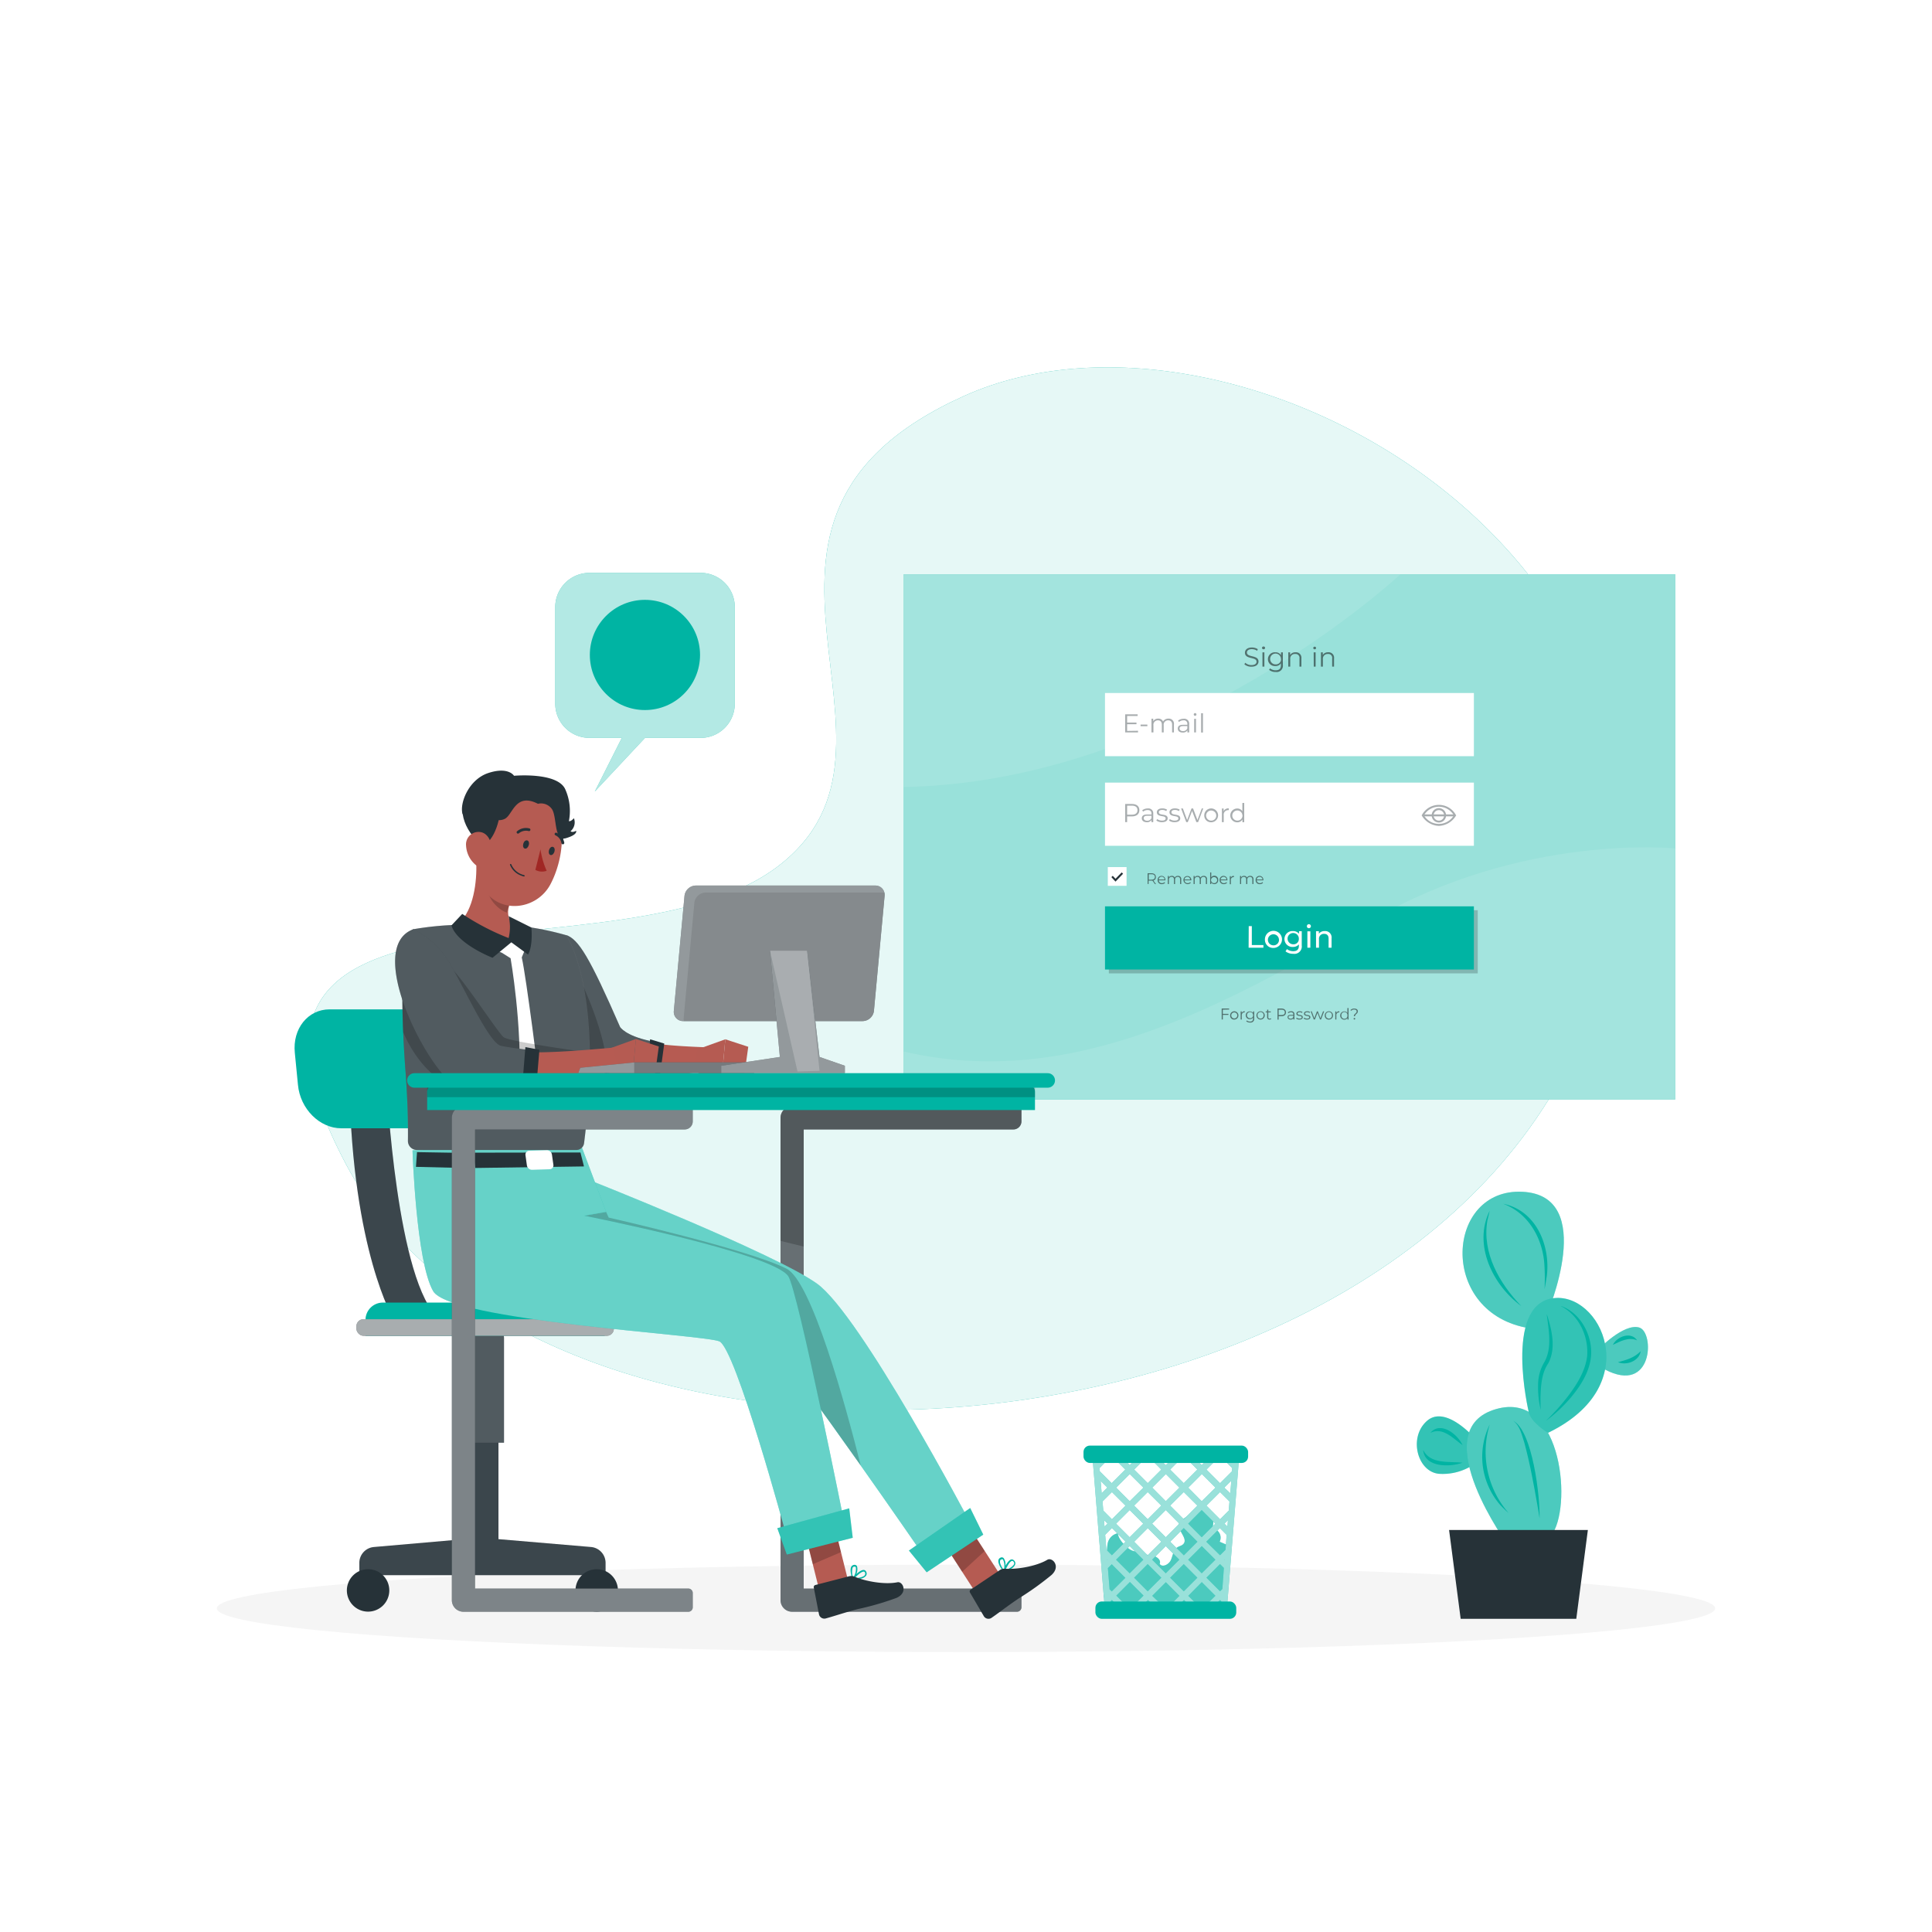 <svg class="animated" id="freepik_stories-computer-login" xmlns="http://www.w3.org/2000/svg" viewBox="0 0 500 500" version="1.1" xmlns:xlink="http://www.w3.org/1999/xlink" xmlns:svgjs="http://svgjs.com/svgjs"><style>svg#freepik_stories-computer-login:not(.animated) .animable {opacity: 0;}svg#freepik_stories-computer-login.animated #freepik--background-simple--inject-1 {animation: 1s 1 forwards cubic-bezier(.36,-0.01,.5,1.38) slideLeft;animation-delay: 0s;}svg#freepik_stories-computer-login.animated #freepik--Shadow--inject-1 {animation: 1s 1 forwards cubic-bezier(.36,-0.01,.5,1.38) slideUp;animation-delay: 0s;}svg#freepik_stories-computer-login.animated #freepik--Plant--inject-1 {animation: 1s 1 forwards cubic-bezier(.36,-0.01,.5,1.38) slideRight;animation-delay: 0s;}svg#freepik_stories-computer-login.animated #freepik--trash-bin--inject-1 {animation: 1s 1 forwards cubic-bezier(.36,-0.01,.5,1.38) lightSpeedLeft;animation-delay: 0s;}svg#freepik_stories-computer-login.animated #freepik--Screen--inject-1 {animation: 1s 1 forwards cubic-bezier(.36,-0.01,.5,1.38) slideLeft,6s Infinite  linear floating;animation-delay: 0s,1s;}svg#freepik_stories-computer-login.animated #freepik--speech-bubble--inject-1 {animation: 1s 1 forwards cubic-bezier(.36,-0.01,.5,1.38) zoomIn,1.5s Infinite  linear wind;animation-delay: 0s,1s;}svg#freepik_stories-computer-login.animated #freepik--Character--inject-1 {animation: 1s 1 forwards cubic-bezier(.36,-0.01,.5,1.38) slideUp;animation-delay: 0s;}            @keyframes slideLeft {                0% {                    opacity: 0;                    transform: translateX(-30px);                }                100% {                    opacity: 1;                    transform: translateX(0);                }            }                    @keyframes slideUp {                0% {                    opacity: 0;                    transform: translateY(30px);                }                100% {                    opacity: 1;                    transform: inherit;                }            }                    @keyframes slideRight {                0% {                    opacity: 0;                    transform: translateX(30px);                }                100% {                    opacity: 1;                    transform: translateX(0);                }            }                    @keyframes lightSpeedLeft {              from {                transform: translate3d(-50%, 0, 0) skewX(20deg);                opacity: 0;              }              60% {                transform: skewX(-10deg);                opacity: 1;              }              80% {                transform: skewX(2deg);              }              to {                opacity: 1;                transform: translate3d(0, 0, 0);              }            }                    @keyframes floating {                0% {                    opacity: 1;                    transform: translateY(0px);                }                50% {                    transform: translateY(-10px);                }                100% {                    opacity: 1;                    transform: translateY(0px);                }            }                    @keyframes zoomIn {                0% {                    opacity: 0;                    transform: scale(0.5);                }                100% {                    opacity: 1;                    transform: scale(1);                }            }                    @keyframes wind {                0% {                    transform: rotate( 0deg );                }                25% {                    transform: rotate( 1deg );                }                75% {                    transform: rotate( -1deg );                }            }        </style><g id="freepik--background-simple--inject-1" class="animable" style="transform-origin: 249.999px 229.994px;"><path d="M249.55,102.45c-72.15,32.47-6.66,90.32-48.32,121.83S46.31,219.36,89.48,301.19C140.2,397.3,362.31,384,410.2,266.07S321.7,70,249.55,102.45Z" style="fill: #00B4A3; transform-origin: 249.999px 229.994px;" id="elaz8jdl2fbef" class="animable"></path><g id="elejgsr60trvo"><path d="M249.55,102.45c-72.15,32.47-6.66,90.32-48.32,121.83S46.31,219.36,89.48,301.19C140.2,397.3,362.31,384,410.2,266.07S321.7,70,249.55,102.45Z" style="fill: rgb(255, 255, 255); opacity: 0.9; transform-origin: 249.999px 229.994px;" class="animable" id="ellh90ns3ouc"></path></g></g><g id="freepik--Shadow--inject-1" class="animable" style="transform-origin: 250px 416.24px;"><ellipse id="freepik--path--inject-1" cx="250" cy="416.24" rx="193.89" ry="11.32" style="fill: rgb(245, 245, 245); transform-origin: 250px 416.24px;" class="animable"></ellipse></g><g id="freepik--Plant--inject-1" class="animable" style="transform-origin: 396.584px 363.68px;"><path d="M382.05,372.62s-7.76-9.22-12.72-4.92-2.45,13.43,3.27,13.73a14.38,14.38,0,0,0,9.45-2.89Z" style="fill: #00B4A3; transform-origin: 374.363px 374.004px;" id="elnoseuhrjohe" class="animable"></path><g id="elih838jwu0rf"><path d="M382.05,372.62s-7.76-9.22-12.72-4.92-2.45,13.43,3.27,13.73a14.38,14.38,0,0,0,9.45-2.89Z" style="fill: rgb(255, 255, 255); isolation: isolate; opacity: 0.2; transform-origin: 374.363px 374.004px;" class="animable" id="el6lruw86xzx4"></path></g><path d="M413.68,349.22s6.51-6.82,10.54-5.66,3.62,17.45-8.89,10.85Z" style="fill: #00B4A3; transform-origin: 420.086px 349.703px;" id="eli74jckznc4" class="animable"></path><g id="elr8457qjdx1"><path d="M413.68,349.22s6.51-6.82,10.54-5.66,3.62,17.45-8.89,10.85Z" style="fill: rgb(255, 255, 255); isolation: isolate; opacity: 0.3; transform-origin: 420.086px 349.703px;" class="animable" id="el4yz7qf7m8p3"></path></g><path d="M390.42,400.11s-21.4-29.27-4-35.2,20.47,23.55,15.51,31.76S390.42,400.11,390.42,400.11Z" style="fill: #00B4A3; transform-origin: 391.836px 382.808px;" id="elipuaxf0vpak" class="animable"></path><path d="M400.34,340.18s13.28-30.82-6.38-31.75-21.81,30.56.82,35.13Z" style="fill: #00B4A3; transform-origin: 391.616px 325.985px;" id="els710lt2fv0l" class="animable"></path><g id="elp526cok4dqd"><path d="M390.42,400.11s-21.4-29.27-4-35.2,20.47,23.55,15.51,31.76S390.42,400.11,390.42,400.11Z" style="fill: rgb(255, 255, 255); isolation: isolate; opacity: 0.3; transform-origin: 391.836px 382.808px;" class="animable" id="elj7lug180ewa"></path></g><g id="el6fjlq1a3f3"><path d="M400.34,340.18s13.28-30.82-6.38-31.75-21.81,30.56.82,35.13Z" style="fill: rgb(255, 255, 255); isolation: isolate; opacity: 0.3; transform-origin: 391.616px 325.985px;" class="animable" id="el9by5nccagfh"></path></g><path d="M395.63,365.41s-6.45-27.21,6-29.38,24.65,22.42-1,34.78C400.57,370.81,396.17,368.08,395.63,365.41Z" style="fill: #00B4A3; transform-origin: 404.836px 353.353px;" id="elytsedpdiubp" class="animable"></path><g id="eleehbtqptsp"><path d="M395.63,365.41s-6.45-27.21,6-29.38,24.65,22.42-1,34.78C400.57,370.81,396.17,368.08,395.63,365.41Z" style="fill: rgb(255, 255, 255); isolation: isolate; opacity: 0.2; transform-origin: 404.836px 353.353px;" class="animable" id="ele9d3c2t8yn"></path></g><polygon points="375.02 395.96 410.94 395.96 407.94 418.95 378.02 418.95 375.02 395.96" style="fill: rgb(38, 50, 56); transform-origin: 392.98px 407.455px;" id="el6ko93o1fgy2" class="animable"></polygon><path d="M393.7,338c-7.4-5.41-12.53-15.87-8.16-24.68-.18.82-.4,1.71-.6,2.53-1.46,8.35,3.12,16.32,8.76,22.15Z" style="fill: #00B4A3; transform-origin: 388.815px 325.66px;" id="el4c9hvs34m3" class="animable"></path><path d="M389,311.53c8.53,1.73,12.3,10.78,11.31,18.75-.19,1.13-.35,2.24-.58,3.35a55.41,55.41,0,0,0-.07-6.7c-.53-6.57-4.15-13-10.66-15.4Z" style="fill: #00B4A3; transform-origin: 394.732px 322.58px;" id="el6n1nuf0iwsr" class="animable"></path><path d="M404,338c4.79,1.69,7.79,6.95,7.8,11.93,0,4.34-2.4,8.28-5.08,11.52a37.61,37.61,0,0,1-6.65,6.27,56.86,56.86,0,0,0,6-6.75c2.23-3,4.19-6.25,4.68-9.95.42-5.14-2.09-10.62-6.8-13Z" style="fill: #00B4A3; transform-origin: 405.935px 352.86px;" id="elzha803qyt9n" class="animable"></path><path d="M400.34,340.18c1.28,4,2.42,8.75.34,12.67-1.74,2.54-1.92,5.86-2,8.89,0,1.06,0,2.11.07,3.17a24.11,24.11,0,0,1-.69-6.35,11.48,11.48,0,0,1,1.73-6.24c1.92-3.66,1-8.19.51-12.14Z" style="fill: #00B4A3; transform-origin: 399.94px 352.545px;" id="elt78vgjcgtc" class="animable"></path><path d="M391.62,367.7c5,2.57,7,19.83,6.81,25.26-.15-1.1-.32-2.19-.53-3.28-.95-5.44-1.94-10.9-3.38-16.23-.67-2-1.1-4.46-2.9-5.75Z" style="fill: #00B4A3; transform-origin: 395.031px 380.33px;" id="el7zln7bvcgcl" class="animable"></path><path d="M385.54,368.65a24.07,24.07,0,0,0,4.88,22.91,25.73,25.73,0,0,1-2.25-2.18,19,19,0,0,1-2.63-20.73Z" style="fill: #00B4A3; transform-origin: 387.009px 380.105px;" id="elympkjwdtheo" class="animable"></path><path d="M418.73,352.54c2.28-.61,4.22-1.16,5.88-2.84-.41,2.55-3.65,3.75-5.88,2.84Z" style="fill: #00B4A3; transform-origin: 421.67px 351.271px;" id="el2kr4r46ghsg" class="animable"></path><path d="M417.4,348.05c1.07-2.18,4.73-3.54,6.28-1.17-2.19-.95-4.32.24-6.28,1.17Z" style="fill: #00B4A3; transform-origin: 420.54px 346.842px;" id="elth6mlrsk9g" class="animable"></path><path d="M378.51,374c-2.5-1.76-5.09-4.76-8.32-3.19,2.63-3.12,7.05.37,8.32,3.19Z" style="fill: #00B4A3; transform-origin: 374.35px 371.792px;" id="elry7qtf2lh5" class="animable"></path><path d="M378.51,378.54c-3.27,1.2-9.8,1.29-10.2-3.28,1.87,3.73,6.64,2.91,10.2,3.28Z" style="fill: #00B4A3; transform-origin: 373.41px 377.25px;" id="elx6j5vnfxtq" class="animable"></path></g><g id="freepik--trash-bin--inject-1" class="animable animator-active" style="transform-origin: 301.71px 396.535px;"><path d="M315.65,399a2.4,2.4,0,0,0-1.92-3.45,5.13,5.13,0,0,0-1.63-5.61,1.16,1.16,0,0,0-.71-.32,1.35,1.35,0,0,0-.76.34l-4.49,3.23a2.71,2.71,0,0,0-.9.88c-.92,1.78,2.4,4.06,1,5.53-.39.43-1,.51-1.51.82-1.07.67-1.2,2.14-1.7,3.3s-2.24,2.05-2.91,1c.5-1.11-1-2.07-2.2-2.21s-2.47-.21-3.13-1.34c-1.72,1.5-5.55-2.68-5.47-4.36a3.29,3.29,0,0,0-2.67,2.74,20.29,20.29,0,0,0-.15,4.2c0,2.73-.92,5.4-.87,8.13,0,2.12.86,4.47,2.8,5.33a7.26,7.26,0,0,0,3,.4l22.13-.14a3.3,3.3,0,0,0,1.56-.26c1-.52,1.21-1.83,1.3-2.95q.58-7.21,1.19-14.42Z" style="fill: #00B4A3; transform-origin: 301.619px 403.626px;" id="el0z67uhx14rfq" class="animable"></path><g id="elp5gaef0oga"><path d="M315.65,399a2.4,2.4,0,0,0-1.92-3.45,5.13,5.13,0,0,0-1.63-5.61,1.16,1.16,0,0,0-.71-.32,1.35,1.35,0,0,0-.76.34l-4.49,3.23a2.71,2.71,0,0,0-.9.88c-.92,1.78,2.4,4.06,1,5.53-.39.43-1,.51-1.51.82-1.07.67-1.2,2.14-1.7,3.3s-2.24,2.05-2.91,1c.5-1.11-1-2.07-2.2-2.21s-2.47-.21-3.13-1.34c-1.72,1.5-5.55-2.68-5.47-4.36a3.29,3.29,0,0,0-2.67,2.74,20.29,20.29,0,0,0-.15,4.2c0,2.73-.92,5.4-.87,8.13,0,2.12.86,4.47,2.8,5.33a7.26,7.26,0,0,0,3,.4l22.13-.14a3.3,3.3,0,0,0,1.56-.26c1-.52,1.21-1.83,1.3-2.95q.58-7.21,1.19-14.42Z" style="fill: rgb(255, 255, 255); isolation: isolate; opacity: 0.3; transform-origin: 301.619px 403.626px;" class="animable" id="elad81u5yfa9l"></path></g><path d="M317,375.56H282.61l.28,3.47.21,2.48.52,6.44.3,3.71.39,4.92.17,2.12.06.63.2,2.48.28,3.41.17,2.11.17,2.15.2,2.48.16,1.88.17,2.11.07.92h31.51l.07-.92.17-2.1.16-1.9.2-2.48.17-2.14.17-2.11.28-3.42.2-2.47.05-.63.17-2.12.4-4.92.3-3.7.52-6.45.2-2.48.28-3.47Zm2.06,2.28h0l-.66-.67h.72Zm-.17,2.1-.06.84-3.08,3.07-3.52-3.52,3.15-3.16h.74Zm-.89,11-2.25,2.25-3.52-3.53,3.52-3.51,2.44,2.43Zm-32.67-2.36h0l2.44-2.43,3.52,3.51-3.52,3.53-2.24-2.25ZM314.57,385,311,388.52,307.52,385l3.52-3.52ZM309,377.17h4l-2,2Zm.88,12.48-3.52,3.53-3.53-3.53,3.53-3.51Zm-11.71,4.67,3.53-3.52,3.51,3.52-3.51,3.52Zm2.38,4.66L297,402.51,293.53,399l3.52-3.53Zm5.81-3.52L309.9,399l-3.52,3.52L302.85,399Zm-4.66-6.94L298.19,385l3.53-3.52,3.51,3.52Zm-1.15,1.13-3.52,3.53-3.52-3.53,3.52-3.51Zm-8.19-1.13L288.86,385l3.52-3.52,3.53,3.52Zm0,2.28,3.53,3.52-3.53,3.52-3.52-3.52Zm3.53,12.85-3.53,3.52-3.52-3.52,3.52-3.52Zm1.13,1.14,3.53,3.52-3.52,3.53-3.52-3.53Zm1.15-1.14,3.53-3.52,3.51,3.52-3.51,3.52Zm8.19,1.14,3.52,3.52-3.52,3.53-3.53-3.53Zm4.66,4.66,3.53,3.53-2.29,2.28H309.8L307.52,413Zm-3.52-5.8,3.52-3.52,3.53,3.52L311,407.17Zm0-9.33L311,390.8l3.53,3.52L311,397.84Zm2.38-14-3.52,3.52-3.53-3.52,3.16-3.16h.74Zm-8.18-1.14-2-2h4Zm-1.15,1.14-3.52,3.52-3.52-3.52,3.15-3.16h.74Zm-6.17-3.16-2,2-2-2Zm-6.31,0,3.15,3.16-3.52,3.52-3.07-3.07-.06-.84,2.76-2.77Zm-3,0-.65.66h0l-.06-.66Zm-.22,6.1,1.73,1.72-1.47,1.47Zm1,11.81-.13-1.67h0l.9.91-.77.76Zm.17,2.13,1.74-1.75,3.52,3.53-3.52,3.52-1.42-1.42Zm.53,6.51v-.15l.08.08-.07.07Zm.61,7.51-.44-5.4,1-1,3.52,3.52-3.52,3.52-.6-.6Zm.32,4-.06-.81.34-.34,1.14,1.15Zm1.42-2.28,3.52-3.53,3.53,3.53-2.29,2.28h-2.48Zm7.05,2.28,1.14-1.15,1.15,1.15Zm4.56,0L298.19,413l3.53-3.53,3.51,3.53L303,415.26Zm4.76,0,1.15-1.15,1.14,1.15Zm10.75,0h-1.42l1.14-1.15.34.34Zm.33-4-.61.6-3.52-3.52,3.52-3.52,1,1Zm.62-7.67,0,.16-.07-.07.09-.09Zm.2-2.47-1.43,1.42L312.18,399l3.52-3.53,1.75,1.75Zm.49-6-.78-.77.91-.91Zm1-11.83-.26,3.21L316.84,385l1.74-1.73Z" style="fill: #00B4A3; transform-origin: 301.71px 396.215px;" id="elsu2b28vecij" class="animable"></path><g id="elbiv3955xzwe"><g style="isolation: isolate; opacity: 0.6; transform-origin: 301.71px 396.215px;" class="animable" id="eligzlrqikv4"><path d="M317,375.56H282.61l.28,3.47.21,2.48.52,6.44.3,3.71.39,4.92.17,2.12.06.63.2,2.48.28,3.41.17,2.11.17,2.15.2,2.48.16,1.88.17,2.11.07.92h31.51l.07-.92.17-2.1.16-1.9.2-2.48.17-2.14.17-2.11.28-3.42.2-2.47.05-.63.17-2.12.4-4.92.3-3.7.52-6.45.2-2.48.28-3.47Zm2.06,2.28h0l-.66-.67h.72Zm-.17,2.1-.06.84-3.08,3.07-3.52-3.52,3.15-3.16h.74Zm-.89,11-2.25,2.25-3.52-3.53,3.52-3.51,2.44,2.43Zm-32.67-2.36h0l2.44-2.43,3.52,3.51-3.52,3.53-2.24-2.25ZM314.57,385,311,388.52,307.52,385l3.52-3.52ZM309,377.17h4l-2,2Zm.88,12.48-3.52,3.53-3.53-3.53,3.53-3.51Zm-11.71,4.67,3.53-3.52,3.51,3.52-3.51,3.52Zm2.38,4.66L297,402.51,293.53,399l3.52-3.53Zm5.81-3.52L309.9,399l-3.52,3.52L302.85,399Zm-4.66-6.94L298.19,385l3.53-3.52,3.51,3.52Zm-1.15,1.13-3.52,3.53-3.52-3.53,3.52-3.51Zm-8.19-1.13L288.86,385l3.52-3.52,3.53,3.52Zm0,2.28,3.53,3.52-3.53,3.52-3.52-3.52Zm3.53,12.85-3.53,3.52-3.52-3.52,3.52-3.52Zm1.13,1.14,3.53,3.52-3.52,3.53-3.52-3.53Zm1.15-1.14,3.53-3.52,3.51,3.52-3.51,3.52Zm8.19,1.14,3.52,3.52-3.52,3.53-3.53-3.53Zm4.66,4.66,3.53,3.53-2.29,2.28H309.8L307.52,413Zm-3.52-5.8,3.52-3.52,3.53,3.52L311,407.17Zm0-9.33L311,390.8l3.53,3.52L311,397.84Zm2.38-14-3.52,3.52-3.53-3.52,3.16-3.16h.74Zm-8.18-1.14-2-2h4Zm-1.15,1.14-3.52,3.52-3.52-3.52,3.15-3.16h.74Zm-6.17-3.16-2,2-2-2Zm-6.31,0,3.15,3.16-3.52,3.52-3.07-3.07-.06-.84,2.76-2.77Zm-3,0-.65.66h0l-.06-.66Zm-.22,6.1,1.73,1.72-1.47,1.47Zm1,11.81-.13-1.67h0l.9.91-.77.76Zm.17,2.13,1.74-1.75,3.52,3.53-3.52,3.52-1.42-1.42Zm.53,6.51v-.15l.08.08-.07.07Zm.61,7.51-.44-5.4,1-1,3.52,3.52-3.52,3.52-.6-.6Zm.32,4-.06-.81.34-.34,1.14,1.15Zm1.42-2.28,3.52-3.53,3.53,3.53-2.29,2.28h-2.48Zm7.05,2.28,1.14-1.15,1.15,1.15Zm4.56,0L298.19,413l3.53-3.53,3.51,3.53L303,415.26Zm4.76,0,1.15-1.15,1.14,1.15Zm10.75,0h-1.42l1.14-1.15.34.34Zm.33-4-.61.6-3.52-3.52,3.52-3.52,1,1Zm.62-7.67,0,.16-.07-.07.09-.09Zm.2-2.47-1.43,1.42L312.18,399l3.52-3.53,1.75,1.75Zm.49-6-.78-.77.91-.91Zm1-11.83-.26,3.21L316.84,385l1.74-1.73Z" style="fill: rgb(255, 255, 255); transform-origin: 301.71px 396.215px;" id="el4uhi77p78m7" class="animable"></path></g></g><g id="el5ps6o49049v"><rect x="280.41" y="374.12" width="42.6" height="4.49" rx="1.64" style="fill: #00B4A3; transform-origin: 301.71px 376.365px; transform: rotate(180deg);" class="animable" id="ely5e1h7s9ojm"></rect></g><rect x="283.49" y="414.46" width="36.45" height="4.49" rx="1.64" style="fill: #00B4A3; transform-origin: 301.715px 416.705px;" id="elqra8suqc08a" class="animable"></rect></g><g id="freepik--Screen--inject-1" class="animable" style="transform-origin: 333.715px 216.585px;"><rect x="233.89" y="148.62" width="199.65" height="135.93" style="fill: #00B4A3; transform-origin: 333.715px 216.585px;" id="eldntzipn5jq6" class="animable"></rect><g id="eli7lfkr3psr"><rect x="233.89" y="148.62" width="199.65" height="135.93" style="fill: rgb(255, 255, 255); isolation: isolate; opacity: 0.6; transform-origin: 333.715px 216.585px;" class="animable" id="elxprsxg61b88"></rect></g><g id="elet2nbe62k2a"><path d="M362.44,148.62S305,202.4,233.89,203.68V148.62Z" style="fill: rgb(255, 255, 255); isolation: isolate; opacity: 0.1; transform-origin: 298.165px 176.15px;" class="animable" id="elxx1xmsvmydc"></path></g><g id="el1690c0obe6k"><path d="M433.53,219.58s-39.45-4.11-78.48,18.56-78,44-121.16,34v12.4H433.53Z" style="fill: rgb(255, 255, 255); isolation: isolate; opacity: 0.1; transform-origin: 333.71px 251.914px;" class="animable" id="elh0x5lsb2c6l"></path></g><rect x="285.97" y="179.35" width="95.47" height="16.35" style="fill: rgb(255, 255, 255); transform-origin: 333.705px 187.525px;" id="el2baw1y9s92b" class="animable"></rect><rect x="285.97" y="202.54" width="95.47" height="16.35" style="fill: rgb(255, 255, 255); transform-origin: 333.705px 210.715px;" id="el1np62uznc4" class="animable"></rect><g id="ell68o3kr09kb"><g style="opacity: 0.4; transform-origin: 301.26px 187.067px;" class="animable" id="elko72mu2jdeq"><path d="M294.52,189.12v.43H291.2v-4.69h3.22v.43H291.7V187h2.42v.42H291.7v1.74Z" style="fill: rgb(38, 50, 56); transform-origin: 292.86px 187.205px;" id="elv3ladzy3i1o" class="animable"></path><path d="M295.18,187.52h1.76v.42h-1.76Z" style="fill: rgb(38, 50, 56); transform-origin: 296.06px 187.73px;" id="el0khrtgrsdvgk" class="animable"></path><path d="M303.81,187.5v2.05h-.47v-2c0-.74-.38-1.12-1-1.12a1.12,1.12,0,0,0-1.18,1.27v1.85h-.48v-2c0-.74-.37-1.12-1-1.12a1.13,1.13,0,0,0-1.17,1.27v1.85H298V186h.46v.65a1.41,1.41,0,0,1,1.29-.67,1.27,1.27,0,0,1,1.25.74,1.54,1.54,0,0,1,1.39-.74A1.32,1.32,0,0,1,303.81,187.5Z" style="fill: rgb(38, 50, 56); transform-origin: 300.913px 187.762px;" id="el8uyotg2nvzo" class="animable"></path><path d="M307.76,187.36v2.19h-.46V189a1.32,1.32,0,0,1-1.21.58c-.8,0-1.28-.41-1.28-1s.34-1,1.35-1h1.12v-.22a.86.86,0,0,0-1-.93,1.79,1.79,0,0,0-1.18.42l-.21-.36a2.23,2.23,0,0,1,1.43-.47A1.25,1.25,0,0,1,307.76,187.36Zm-.48,1.13v-.58h-1.1c-.68,0-.91.27-.91.63s.33.67.89.67A1.12,1.12,0,0,0,307.28,188.49Z" style="fill: rgb(38, 50, 56); transform-origin: 306.287px 187.795px;" id="eltbe3ohalbd" class="animable"></path><path d="M308.94,184.91a.35.35,0,1,1,.35.34A.34.34,0,0,1,308.94,184.91Zm.11,1.11h.47v3.53h-.47Z" style="fill: rgb(38, 50, 56); transform-origin: 309.29px 187.05px;" id="elcb8j1b9qd7" class="animable"></path><path d="M310.85,184.58h.47v5h-.47Z" style="fill: rgb(38, 50, 56); transform-origin: 311.085px 187.08px;" id="el69nrl5s0jmk" class="animable"></path></g></g><g id="el5r6mb8jk2mv"><g style="opacity: 0.4; transform-origin: 306.6px 210.305px;" class="animable" id="elwvau9mzukz"><path d="M294.87,209.67c0,1-.72,1.61-1.91,1.61H291.7v1.48h-.5v-4.69H293C294.15,208.07,294.87,208.67,294.87,209.67Zm-.49,0c0-.75-.5-1.17-1.44-1.17H291.7v2.34h1.24C293.88,210.84,294.38,210.41,294.38,209.67Z" style="fill: rgb(38, 50, 56); transform-origin: 293.035px 210.415px;" id="elcy6pb1fzh6a" class="animable"></path><path d="M298.46,210.57v2.19H298v-.55a1.33,1.33,0,0,1-1.21.58c-.8,0-1.29-.42-1.29-1s.35-1,1.36-1H298v-.22c0-.6-.34-.93-1-.93a1.76,1.76,0,0,0-1.17.42l-.22-.36a2.26,2.26,0,0,1,1.44-.47A1.24,1.24,0,0,1,298.46,210.57ZM298,211.7v-.58h-1.11c-.68,0-.9.27-.9.63s.33.66.89.66A1.13,1.13,0,0,0,298,211.7Z" style="fill: rgb(38, 50, 56); transform-origin: 296.983px 211.006px;" id="el44n95dx2dtc" class="animable"></path><path d="M299.26,212.35l.22-.37a2.11,2.11,0,0,0,1.25.39c.67,0,.94-.22.94-.57,0-.92-2.28-.2-2.28-1.59,0-.58.5-1,1.39-1a2.39,2.39,0,0,1,1.25.32l-.21.39a1.76,1.76,0,0,0-1-.31c-.63,0-.91.25-.91.59,0,1,2.28.23,2.28,1.58,0,.61-.54,1-1.45,1A2.35,2.35,0,0,1,299.26,212.35Z" style="fill: rgb(38, 50, 56); transform-origin: 300.725px 210.996px;" id="el8ivexef0tj" class="animable"></path><path d="M302.54,212.35l.21-.37a2.14,2.14,0,0,0,1.25.39c.67,0,.95-.22.95-.57,0-.92-2.29-.2-2.29-1.59,0-.58.5-1,1.4-1a2.38,2.38,0,0,1,1.24.32l-.21.39a1.73,1.73,0,0,0-1-.31c-.64,0-.92.25-.92.59,0,1,2.28.23,2.28,1.58,0,.61-.53,1-1.45,1A2.32,2.32,0,0,1,302.54,212.35Z" style="fill: rgb(38, 50, 56); transform-origin: 303.995px 210.996px;" id="elae79nv5j1nw" class="animable"></path><path d="M311.4,209.23l-1.33,3.53h-.45l-1.11-2.89-1.11,2.89H307l-1.33-3.53h.46l1.1,3,1.13-3h.41l1.13,3,1.12-3Z" style="fill: rgb(38, 50, 56); transform-origin: 308.535px 210.995px;" id="el08qxh86bf16k" class="animable"></path><path d="M311.66,211a1.79,1.79,0,1,1,1.79,1.8A1.73,1.73,0,0,1,311.66,211Zm3.1,0a1.31,1.31,0,1,0-1.31,1.38A1.29,1.29,0,0,0,314.76,211Z" style="fill: rgb(38, 50, 56); transform-origin: 313.449px 211.011px;" id="ellreyi74btq" class="animable"></path><path d="M318,209.21v.46h-.11a1.14,1.14,0,0,0-1.19,1.3v1.8h-.47v-3.53h.45v.69A1.33,1.33,0,0,1,318,209.21Z" style="fill: rgb(38, 50, 56); transform-origin: 317.115px 210.987px;" id="elfv46lmx4gw7" class="animable"></path><path d="M322,207.79v5h-.46v-.7a1.52,1.52,0,0,1-1.35.73,1.79,1.79,0,0,1,0-3.58,1.53,1.53,0,0,1,1.33.69v-2.11Zm-.47,3.2a1.31,1.31,0,1,0-1.3,1.38A1.29,1.29,0,0,0,321.55,211Z" style="fill: rgb(38, 50, 56); transform-origin: 320.2px 210.305px;" id="elew1nnmspxt8" class="animable"></path></g></g><g id="eldj55d5iekzm"><rect x="286.97" y="235.56" width="95.47" height="16.35" style="opacity: 0.2; transform-origin: 334.705px 243.735px;" class="animable" id="elyc3ud3f2rc8"></rect></g><g id="el6iw5s4ljgq4"><g style="opacity: 0.5; transform-origin: 312px 227.315px;" class="animable" id="elm6lk8genz6j"><path d="M298.89,228.79l-.64-.89h-1v.88H297V226h1c.71,0,1.14.36,1.14,1a.87.87,0,0,1-.64.88l.68.95Zm0-1.83c0-.45-.3-.71-.86-.71h-.74v1.41H298C298.58,227.66,298.88,227.4,298.88,227Z" id="elb91ca0ilppu" class="animable" style="transform-origin: 298.09px 227.415px;"></path><path d="M301.64,227.83h-1.76a.78.78,0,0,0,.83.73.85.85,0,0,0,.65-.27l.16.18a1.05,1.05,0,0,1-.82.34,1,1,0,0,1-1.1-1.07,1,1,0,0,1,1-1.06,1,1,0,0,1,1,1.06S301.64,227.8,301.64,227.83Zm-1.76-.21h1.5a.75.75,0,0,0-1.5,0Z" id="el0wyb29c17id" class="animable" style="transform-origin: 300.619px 227.748px;"></path><path d="M305.7,227.58v1.21h-.29V227.6c0-.44-.22-.67-.6-.67a.67.67,0,0,0-.7.76v1.1h-.29V227.6c0-.44-.22-.67-.6-.67a.68.68,0,0,0-.71.76v1.1h-.28v-2.1h.27v.39a.84.84,0,0,1,.77-.4.75.75,0,0,1,.75.44.91.91,0,0,1,.83-.44A.79.79,0,0,1,305.7,227.58Z" id="elzipxoal82o" class="animable" style="transform-origin: 303.969px 227.734px;"></path><path d="M308.31,227.83h-1.76a.78.78,0,0,0,.83.73.82.82,0,0,0,.64-.27l.16.18a1.11,1.11,0,0,1-1.91-.73,1,1,0,1,1,2.05,0S308.31,227.8,308.31,227.83Zm-1.76-.21H308a.72.72,0,0,0-.74-.7A.74.74,0,0,0,306.55,227.62Z" id="el93drafgjuc" class="animable" style="transform-origin: 307.295px 227.763px;"></path><path d="M312.37,227.58v1.21h-.29V227.6c0-.44-.22-.67-.6-.67a.67.67,0,0,0-.7.76v1.1h-.29V227.6c0-.44-.22-.67-.61-.67a.68.68,0,0,0-.7.76v1.1h-.28v-2.1h.27v.39a.84.84,0,0,1,.77-.4.75.75,0,0,1,.75.44.91.91,0,0,1,.83-.44A.79.79,0,0,1,312.37,227.58Z" id="elqfnxvqwsuvo" class="animable" style="transform-origin: 310.639px 227.734px;"></path><path d="M315.27,227.74a1,1,0,0,1-1,1.07.92.92,0,0,1-.81-.43v.41h-.27v-3h.28v1.26a.93.93,0,0,1,.8-.41A1,1,0,0,1,315.27,227.74Zm-.28,0a.79.79,0,1,0-.79.82A.78.78,0,0,0,315,227.74Z" id="elnxeh76qjs5k" class="animable" style="transform-origin: 314.232px 227.3px;"></path><path d="M317.68,227.83h-1.76a.78.78,0,0,0,.83.73.86.86,0,0,0,.65-.27l.15.18a1,1,0,0,1-.81.34,1,1,0,0,1-1.1-1.07,1,1,0,0,1,1-1.06,1,1,0,0,1,1,1.06S317.68,227.8,317.68,227.83Zm-1.76-.21h1.49a.72.72,0,0,0-.74-.7A.74.74,0,0,0,315.92,227.62Z" id="elvt3mtezvkj" class="animable" style="transform-origin: 316.659px 227.748px;"></path><path d="M319.33,226.68V227h-.07a.68.68,0,0,0-.71.77v1.07h-.28v-2.1h.27v.41A.79.79,0,0,1,319.33,226.68Z" id="elbfj1yp63wkd" class="animable" style="transform-origin: 318.8px 227.759px;"></path><path d="M324.39,227.58v1.21h-.28V227.6c0-.44-.23-.67-.61-.67a.67.67,0,0,0-.7.76v1.1h-.29V227.6c0-.44-.22-.67-.6-.67a.68.68,0,0,0-.71.76v1.1h-.28v-2.1h.27v.39a.84.84,0,0,1,.77-.4.75.75,0,0,1,.75.44.91.91,0,0,1,.83-.44A.79.79,0,0,1,324.39,227.58Z" id="elqz26u4v86jn" class="animable" style="transform-origin: 322.659px 227.734px;"></path><path d="M327,227.83h-1.76a.78.78,0,0,0,.83.73.82.82,0,0,0,.64-.27l.16.18a1,1,0,0,1-.81.34,1,1,0,0,1-1.1-1.07,1,1,0,0,1,1-1.06,1,1,0,0,1,1,1.06S327,227.8,327,227.83Zm-1.76-.21h1.49a.72.72,0,0,0-.74-.7A.74.74,0,0,0,325.24,227.62Z" id="elu217a9k97ka" class="animable" style="transform-origin: 325.979px 227.748px;"></path></g></g><rect x="285.97" y="234.56" width="95.47" height="16.35" style="fill: #00B4A3; transform-origin: 333.705px 242.735px;" id="elfx0omaw393" class="animable"></rect><g id="el6cgt9ij2gtx"><g style="opacity: 0.5; transform-origin: 333.79px 262.755px;" class="animable" id="elta6oh7isc8d"><path d="M316.47,261.3v1.09h1.45v.26h-1.45v1.19h-.3V261h1.92v.26Z" id="elpdlw88a41wq" class="animable" style="transform-origin: 317.13px 262.42px;"></path><path d="M318.36,262.79a1.07,1.07,0,1,1,1.07,1.07A1,1,0,0,1,318.36,262.79Zm1.85,0a.78.78,0,1,0-1.56,0,.78.78,0,1,0,1.56,0Z" id="el231v822t0iji" class="animable" style="transform-origin: 319.429px 262.791px;"></path><path d="M322.14,261.72V262h-.07c-.44,0-.7.28-.7.78v1.07h-.29v-2.1h.27v.41A.8.8,0,0,1,322.14,261.72Z" id="el3p3rosheelr" class="animable" style="transform-origin: 321.61px 262.783px;"></path><path d="M324.58,261.74v1.84a.92.92,0,0,1-1.05,1.05,1.46,1.46,0,0,1-1-.32l.14-.22a1.27,1.27,0,0,0,.83.29c.53,0,.78-.24.78-.76v-.27a1,1,0,0,1-.82.41,1,1,0,0,1-1.06-1,1,1,0,0,1,1.06-1,.94.94,0,0,1,.83.42v-.4Zm-.27,1a.8.8,0,1,0-.8.78A.76.76,0,0,0,324.31,262.73Z" id="elecj4in9y2ln" class="animable" style="transform-origin: 323.495px 263.19px;"></path><path d="M325.17,262.79a1.07,1.07,0,1,1,2.14,0,1.07,1.07,0,1,1-2.14,0Zm1.85,0a.79.79,0,1,0-1.57,0,.78.78,0,0,0,.79.82A.77.77,0,0,0,327,262.79Z" id="elpcrq6f682zq" class="animable" style="transform-origin: 326.24px 262.79px;"></path><path d="M329,263.71a.67.67,0,0,1-.44.15.56.56,0,0,1-.62-.61V262h-.37v-.24h.37v-.46h.29v.46h.64V262h-.64v1.25a.33.33,0,0,0,.36.38.46.46,0,0,0,.31-.1Z" id="elr0ut9k1so4c" class="animable" style="transform-origin: 328.285px 262.582px;"></path><path d="M332.81,262c0,.59-.43,1-1.15,1h-.75v.88h-.29V261h1C332.38,261,332.81,261.4,332.81,262Zm-.3,0c0-.45-.29-.7-.85-.7h-.75v1.39h.75C332.22,262.69,332.51,262.44,332.51,262Z" id="elwhl0j1gk8w8" class="animable" style="transform-origin: 331.715px 262.44px;"></path><path d="M335,262.54v1.3h-.27v-.33a.79.79,0,0,1-.73.35c-.47,0-.77-.25-.77-.61s.21-.6.82-.6h.66v-.13c0-.36-.2-.55-.59-.55a1.08,1.08,0,0,0-.7.24l-.13-.21a1.33,1.33,0,0,1,.86-.28A.75.75,0,0,1,335,262.54Zm-.29.67v-.35H334c-.4,0-.54.16-.54.38s.2.39.54.39A.66.66,0,0,0,334.67,263.21Z" id="elzfw3ktg6k9" class="animable" style="transform-origin: 334.117px 262.788px;"></path><path d="M335.44,263.6l.13-.23a1.19,1.19,0,0,0,.74.24c.4,0,.57-.14.57-.34,0-.55-1.37-.12-1.37-.95,0-.34.3-.6.84-.6a1.34,1.34,0,0,1,.74.2l-.13.22a1,1,0,0,0-.61-.18c-.38,0-.55.15-.55.35,0,.57,1.36.14,1.36.95,0,.36-.32.6-.87.6A1.39,1.39,0,0,1,335.44,263.6Z" id="el53pgkv2j2oj" class="animable" style="transform-origin: 336.3px 262.79px;"></path><path d="M337.39,263.6l.13-.23a1.22,1.22,0,0,0,.75.24c.4,0,.56-.14.56-.34,0-.55-1.36-.12-1.36-.95,0-.34.3-.6.83-.6a1.32,1.32,0,0,1,.74.2l-.12.22a1,1,0,0,0-.62-.18c-.38,0-.55.15-.55.35,0,.57,1.37.14,1.37.95,0,.36-.32.6-.87.6A1.42,1.42,0,0,1,337.39,263.6Z" id="eluy0bzd17c8r" class="animable" style="transform-origin: 338.255px 262.79px;"></path><path d="M342.69,261.74l-.8,2.1h-.27l-.66-1.72-.66,1.72H340l-.79-2.1h.27l.66,1.78.68-1.78h.24l.67,1.78.67-1.78Z" id="el814brl1vej8" class="animable" style="transform-origin: 340.95px 262.79px;"></path><path d="M342.85,262.79a1.07,1.07,0,1,1,1.07,1.07A1,1,0,0,1,342.85,262.79Zm1.85,0a.79.79,0,1,0-1.57,0,.78.78,0,0,0,.79.82A.77.77,0,0,0,344.7,262.79Z" id="els13s2b6qdqm" class="animable" style="transform-origin: 343.919px 262.791px;"></path><path d="M346.62,261.72V262h-.06a.68.68,0,0,0-.71.78v1.07h-.28v-2.1h.27v.41A.79.79,0,0,1,346.62,261.72Z" id="ellsvdcix5cd" class="animable" style="transform-origin: 346.095px 262.783px;"></path><path d="M349,260.87v3h-.27v-.42a.92.92,0,0,1-.82.44,1.07,1.07,0,0,1,0-2.14.91.91,0,0,1,.8.41v-1.26Zm-.28,1.92a.79.79,0,1,0-1.57,0,.79.79,0,1,0,1.57,0Z" id="elowfcimb11v" class="animable" style="transform-origin: 347.92px 262.38px;"></path><path d="M351.1,261.75c0-.28-.23-.48-.64-.48a.92.92,0,0,0-.76.32l-.21-.16a1.21,1.21,0,0,1,1-.41c.56,0,.92.26.92.69,0,.68-.73.72-.73,1.29h-.3C350.37,262.34,351.1,262.28,351.1,261.75Zm-.79,1.9a.2.2,0,0,1,.21-.2.2.2,0,0,1,.21.2.21.21,0,0,1-.21.21A.22.22,0,0,1,350.31,263.65Z" id="elyi1vx1d9hl8" class="animable" style="transform-origin: 350.45px 262.438px;"></path></g></g><rect x="286.7" y="224.4" width="4.85" height="4.85" style="fill: rgb(255, 255, 255); transform-origin: 289.125px 226.825px;" id="eluove5a0zwj" class="animable"></rect><path d="M323.17,239.68h.8v4.9h3v.69h-3.83Z" style="fill: rgb(255, 255, 255); transform-origin: 325.055px 242.475px;" id="el5zysadxejvj" class="animable"></path><path d="M327.36,243.15a2.21,2.21,0,1,1,2.21,2.17A2.11,2.11,0,0,1,327.36,243.15Zm3.63,0a1.43,1.43,0,1,0-1.42,1.5A1.39,1.39,0,0,0,331,243.15Z" style="fill: rgb(255, 255, 255); transform-origin: 329.569px 243.111px;" id="elt3jyw0hdtv" class="animable"></path><path d="M336.89,241v3.67a1.92,1.92,0,0,1-2.2,2.17,3.14,3.14,0,0,1-2-.63l.37-.59a2.62,2.62,0,0,0,1.63.55c1,0,1.46-.46,1.46-1.42v-.34a2,2,0,0,1-1.53.66,2.06,2.06,0,1,1,0-4.11,2,2,0,0,1,1.57.7V241Zm-.75,2a1.46,1.46,0,1,0-1.46,1.38A1.35,1.35,0,0,0,336.14,243Z" style="fill: rgb(255, 255, 255); transform-origin: 334.663px 243.909px;" id="elanb413oolm" class="animable"></path><path d="M338.22,239.72a.52.52,0,1,1,.52.5A.5.5,0,0,1,338.22,239.72Zm.13,1.31h.77v4.24h-.77Z" style="fill: rgb(255, 255, 255); transform-origin: 338.74px 242.225px;" id="el10xsan6kozda" class="animable"></path><path d="M344.61,242.83v2.44h-.77v-2.35c0-.83-.42-1.24-1.14-1.24a1.26,1.26,0,0,0-1.35,1.41v2.18h-.76V241h.73v.64a1.83,1.83,0,0,1,1.53-.68A1.65,1.65,0,0,1,344.61,242.83Z" style="fill: rgb(255, 255, 255); transform-origin: 342.608px 243.113px;" id="elfxv22v5kuba" class="animable"></path><polygon points="288.69 228.16 287.62 227 287.98 226.66 288.69 227.43 290.29 225.78 290.65 226.12 288.69 228.16" style="fill: rgb(38, 50, 56); transform-origin: 289.135px 226.97px;" id="elsyh6yrw2x3f" class="animable"></polygon><g id="el60bewwk4t2e"><g style="opacity: 0.4; transform-origin: 372.385px 211.02px;" class="animable" id="el57vv49vmm69"><path d="M372.38,213.74h0a5.4,5.4,0,0,1-4.37-2.58l-.1-.14.1-.14a5,5,0,0,1,8.75,0l.1.14-.1.14A5.41,5.41,0,0,1,372.38,213.74ZM368.52,211a4.47,4.47,0,0,0,7.73,0,4.47,4.47,0,0,0-7.73,0Z" style="fill: rgb(38, 50, 56); transform-origin: 372.385px 211.02px;" id="elq0ti1rz25rr" class="animable"></path><path d="M372.38,212.87a1.86,1.86,0,1,1,1.86-1.85A1.85,1.85,0,0,1,372.38,212.87Zm0-3.21a1.36,1.36,0,1,0,1.36,1.36A1.36,1.36,0,0,0,372.38,209.66Z" style="fill: rgb(38, 50, 56); transform-origin: 372.38px 211.01px;" id="elfrsjqj4v7qg" class="animable"></path><g id="elebu9cqg7xpn"><rect x="368.21" y="210.77" width="8.34" height="0.5" style="fill: rgb(38, 50, 56); transform-origin: 372.38px 211.02px; transform: rotate(-45deg);" class="animable" id="elv3uc4xs8w5e"></rect></g></g></g><g id="el09ejk81pmmll"><g style="opacity: 0.5; transform-origin: 333.656px 170.621px;" class="animable" id="elxrvca1csiv"><path d="M322.05,171.92l.21-.4a2.37,2.37,0,0,0,1.62.6c.91,0,1.31-.39,1.31-.87,0-1.34-3-.52-3-2.33,0-.72.56-1.35,1.81-1.35a2.72,2.72,0,0,1,1.52.44l-.17.41A2.6,2.6,0,0,0,324,168c-.9,0-1.3.39-1.3.88,0,1.35,3,.54,3,2.32,0,.72-.57,1.34-1.82,1.34A2.68,2.68,0,0,1,322.05,171.92Z" id="elsqqv1s0xyp" class="animable" style="transform-origin: 323.875px 170.056px;"></path><path d="M326.61,167.67a.36.36,0,0,1,.37-.35.36.36,0,1,1,0,.71A.36.36,0,0,1,326.61,167.67Zm.11,1.16h.5v3.69h-.5Z" id="elnqmxxd6fwgc" class="animable" style="transform-origin: 327.005px 169.917px;"></path><path d="M332,168.83v3.24a1.62,1.62,0,0,1-1.84,1.84,2.58,2.58,0,0,1-1.72-.56l.25-.38a2.21,2.21,0,0,0,1.45.5c.93,0,1.36-.43,1.36-1.34v-.47a1.66,1.66,0,0,1-1.44.72,1.79,1.79,0,1,1,0-3.57,1.67,1.67,0,0,1,1.46.73v-.71Zm-.49,1.76a1.4,1.4,0,1,0-1.4,1.35A1.32,1.32,0,0,0,331.53,170.59Z" id="el3nf6004c8yt" class="animable" style="transform-origin: 330.077px 171.366px;"></path><path d="M336.8,170.38v2.14h-.5v-2.09a1,1,0,0,0-1.11-1.18,1.21,1.21,0,0,0-1.28,1.34v1.93h-.5v-3.69h.47v.68a1.58,1.58,0,0,1,1.41-.7A1.41,1.41,0,0,1,336.8,170.38Z" id="eldt04ukrdei8" class="animable" style="transform-origin: 335.11px 170.663px;"></path><path d="M339.87,167.67a.37.37,0,0,1,.73,0,.36.36,0,0,1-.37.37A.36.36,0,0,1,339.87,167.67Zm.11,1.16h.5v3.69H340Z" id="elr8bi3u4r43" class="animable" style="transform-origin: 340.235px 169.94px;"></path><path d="M345.25,170.38v2.14h-.49v-2.09a1,1,0,0,0-1.11-1.18,1.22,1.22,0,0,0-1.29,1.34v1.93h-.5v-3.69h.48v.68a1.56,1.56,0,0,1,1.4-.7A1.4,1.4,0,0,1,345.25,170.38Z" id="elor9r0eg3wpj" class="animable" style="transform-origin: 343.561px 170.662px;"></path></g></g></g><g id="freepik--speech-bubble--inject-1" class="animable" style="transform-origin: 166.93px 176.555px;"><path d="M181.28,148.26H152.55a8.85,8.85,0,0,0-8.85,8.85v25a8.85,8.85,0,0,0,8.85,8.85h8.38l-7,13.89,13-13.89h14.39a8.84,8.84,0,0,0,8.84-8.85v-25A8.84,8.84,0,0,0,181.28,148.26Z" style="fill: #00B4A3; transform-origin: 166.93px 176.555px;" id="elirgvjjw043e" class="animable"></path><g id="elbw7utcl5aw"><path d="M181.28,148.26H152.55a8.85,8.85,0,0,0-8.85,8.85v25a8.85,8.85,0,0,0,8.85,8.85h8.38l-7,13.89,13-13.89h14.39a8.84,8.84,0,0,0,8.84-8.85v-25A8.84,8.84,0,0,0,181.28,148.26Z" style="fill: rgb(255, 255, 255); opacity: 0.7; transform-origin: 166.93px 176.555px;" class="animable" id="elv4csucyuqon"></path></g><path d="M165.42,175.87a1.31,1.31,0,0,1-1-.46l-5.6-6.59a1.31,1.31,0,1,1,2-1.7l4.6,5.42,7.58-8.95a1.31,1.31,0,1,1,2,1.7l-8.59,10.12A1.29,1.29,0,0,1,165.42,175.87Z" style="fill: rgb(255, 255, 255); transform-origin: 166.91px 169.499px;" id="el1r24jqmggj9h" class="animable"></path><g id="el9vw9nbh6a0a"><circle cx="166.91" cy="169.5" r="14.26" style="fill: #00B4A3; transform-origin: 166.91px 169.5px; transform: rotate(-45deg);" class="animable" id="elwhcyg1kuu2r"></circle></g></g><g id="freepik--Character--inject-1" class="animable" style="transform-origin: 174.738px 309.193px;"><path d="M205,417.12h58.2a1.15,1.15,0,0,0,1.15-1.15v-3.71a1.15,1.15,0,0,0-1.15-1.14H208V292.3h54.26a2.09,2.09,0,0,0,2.09-2.08V286.3H205a3,3,0,0,0-3,3V414.12A3,3,0,0,0,205,417.12Z" style="fill: rgb(38, 50, 56); transform-origin: 233.175px 351.71px;" id="el6z0dt0lp97y" class="animable"></path><g id="elcek7l79cyda"><g style="isolation: isolate; opacity: 0.3; transform-origin: 233.17px 351.705px;" class="animable" id="eltvz66884b49"><path d="M202,289.3V414.11a3,3,0,0,0,3,3h58.2a1.14,1.14,0,0,0,1.14-1.14v-3.71a1.15,1.15,0,0,0-1.14-1.15H208V292.3h54.26a2.09,2.09,0,0,0,2.08-2.09V286.3H205A3,3,0,0,0,202,289.3Z" style="fill: rgb(255, 255, 255); transform-origin: 233.17px 351.705px;" id="elryw856vexng" class="animable"></path></g></g><g id="elop4x44ya2am"><path d="M202,289.3v31.83q3,.76,6,1.47V292.3h54.26a2.09,2.09,0,0,0,2.08-2.09V286.3H205A3,3,0,0,0,202,289.3Z" style="opacity: 0.2; transform-origin: 233.17px 304.45px;" class="animable" id="elalbf9z1l7h"></path></g><path d="M96.75,400.37l23.86-2.08V367H129v31.33L153,400.37a4.12,4.12,0,0,1,3.72,4.1v3.18H93v-3.18A4.12,4.12,0,0,1,96.75,400.37Z" style="fill: rgb(38, 50, 56); transform-origin: 124.86px 387.325px;" id="elyoxq4q9tp6f" class="animable"></path><g id="elfdmxphi2wy"><path d="M96.75,400.37l23.86-2.08V367H129v31.33L153,400.37a4.12,4.12,0,0,1,3.72,4.1v3.18H93v-3.18A4.12,4.12,0,0,1,96.75,400.37Z" style="fill: rgb(255, 255, 255); isolation: isolate; opacity: 0.1; transform-origin: 124.86px 387.325px;" class="animable" id="elrvjwlb9gbaq"></path></g><path d="M148.94,411.6a5.49,5.49,0,1,0,5.49-5.49A5.48,5.48,0,0,0,148.94,411.6Z" style="fill: rgb(38, 50, 56); transform-origin: 154.43px 411.6px;" id="elp3pckofutj9" class="animable"></path><path d="M100.75,411.6a5.49,5.49,0,1,1-5.48-5.49A5.48,5.48,0,0,1,100.75,411.6Z" style="fill: rgb(38, 50, 56); transform-origin: 95.26px 411.6px;" id="elg5gebrhj30r" class="animable"></path><g id="elpmfvg80fiq"><path d="M122.88,342.66h3.85a3.71,3.71,0,0,1,3.71,3.71v27a0,0,0,0,1,0,0H119.17a0,0,0,0,1,0,0v-27A3.71,3.71,0,0,1,122.88,342.66Z" style="fill: rgb(38, 50, 56); transform-origin: 124.805px 358.015px; transform: rotate(180deg);" class="animable" id="ell2gc2m8esi"></path></g><g id="elu5wkifw33bo"><path d="M122.88,342.66h3.85a3.71,3.71,0,0,1,3.71,3.71v27a0,0,0,0,1,0,0H119.17a0,0,0,0,1,0,0v-27A3.71,3.71,0,0,1,122.88,342.66Z" style="fill: rgb(255, 255, 255); isolation: isolate; opacity: 0.2; transform-origin: 124.805px 358.015px; transform: rotate(180deg);" class="animable" id="el9x0hh1n96ga"></path></g><path d="M100.06,280.66s2.58,51.83,13.74,60.75H101.86s-10.64-17.66-11.43-60.75Z" style="fill: rgb(38, 50, 56); transform-origin: 102.115px 311.035px;" id="elrjj5ofc356" class="animable"></path><g id="elj1fd80g5hbe"><path d="M100.06,280.66s2.58,51.83,13.74,60.75H101.86s-10.64-17.66-11.43-60.75Z" style="fill: rgb(255, 255, 255); isolation: isolate; opacity: 0.1; transform-origin: 102.115px 311.035px;" class="animable" id="el0000d5pek2esix5"></path></g><path d="M99.09,337.11H152a4.49,4.49,0,0,1,4.49,4.49v4.1a0,0,0,0,1,0,0H94.59a0,0,0,0,1,0,0v-4.1A4.49,4.49,0,0,1,99.09,337.11Z" style="fill: #00B4A3; transform-origin: 125.54px 341.405px;" id="elusc07f9hsqf" class="animable"></path><rect x="92.24" y="341.41" width="66.62" height="4.29" rx="1.81" style="fill: rgb(38, 50, 56); transform-origin: 125.55px 343.555px;" id="el4jk9s6vzyem" class="animable"></rect><g id="elgawz7w0j2rh"><rect x="92.24" y="341.41" width="66.62" height="4.29" rx="1.81" style="fill: rgb(255, 255, 255); isolation: isolate; opacity: 0.6; transform-origin: 125.55px 343.555px;" class="animable" id="elhtymtgb57uk"></rect></g><path d="M88.33,292h19.13c5.6,0,9.64-5,9-11.25l-.81-8.28c-.62-6.21-5.65-11.25-11.25-11.25H85.3c-5.6,0-9.64,5-9,11.25l.81,8.28C77.69,287,82.73,292,88.33,292Z" style="fill: #00B4A3; transform-origin: 96.38px 276.61px;" id="elvj23hjddfa" class="animable"></path><g id="freepik--group--inject-1" class="animable" style="transform-origin: 187.749px 309.193px;"><path d="M151.46,247.29c1.19,3.77,2.59,7.7,4.13,11.3,1.3,3,3.15,6.82,5.26,8.83,1.92,1.71,6.49,2.36,9.46,2.75,4,.51,8.26.7,12.41.87l.74,5.6A64.85,64.85,0,0,1,170,278.77c-5.08.18-11,0-15.4-3.12-6.39-5-9.17-11.66-12-18.69-.8-2.23-1.52-4.27-2.13-6.61l11-3.06Z" style="fill: rgb(182, 91, 82); transform-origin: 161.965px 263.054px;" id="el14j8z0caob3" class="animable"></path><path d="M146.55,242c3.15,1.08,6,5.61,13.93,23.78,0,0,1.29,2.22,7.72,3.61l-.59,10.2s-9.18-.4-11.31-1.87-14.9-22.48-14.9-22.48Z" style="fill: rgb(38, 50, 56); transform-origin: 154.8px 260.795px;" id="el57pabvz2oq5" class="animable"></path><g id="elbengk3br7pg"><path d="M168.2,269.41l-.59,10.2s-7.36-.32-10.43-1.45a4,4,0,0,1-.88-.42c-1.23-.86-6-8.25-9.85-14.33-2.79-4.42-5-8.15-5-8.15L146.55,242c3.15,1.08,6,5.61,13.94,23.77C160.49,265.79,161.77,268,168.2,269.41Z" style="fill: rgb(255, 255, 255); isolation: isolate; opacity: 0.2; transform-origin: 154.825px 260.805px;" class="animable" id="eley95eb5rwhb"></path></g><g id="elrv8hsprmv8m"><path d="M157.18,278.16a4,4,0,0,1-.88-.42c-1.23-.86-6-8.25-9.85-14.33A101.11,101.11,0,0,1,150,253.25S157.32,267.92,157.18,278.16Z" style="isolation: isolate; opacity: 0.2; transform-origin: 151.816px 265.705px;" class="animable" id="elj1j3rwqwv9"></path></g><path d="M180.54,271.55l7.17-2.58-.88,9.6s-6.58.84-7.39-2.62Z" style="fill: rgb(181, 91, 82); transform-origin: 183.575px 273.815px;" id="elmnzxlyhc6l" class="animable"></path><polygon points="193.65 270.91 192.55 278.82 186.83 278.57 187.71 268.97 193.65 270.91" style="fill: rgb(181, 91, 82); transform-origin: 190.24px 273.895px;" id="eldh9nkou6ahi" class="animable"></polygon><polygon points="168.25 268.97 171.91 270.07 170.57 279.99 166.91 280.62 168.25 268.97" style="fill: rgb(38, 50, 56); transform-origin: 169.41px 274.795px;" id="elyrmjqu28crr" class="animable"></polygon><path d="M151.74,305.09s48.39,19.09,59.64,27.07S251,393.94,251,393.94l-11.73,9s-33.84-49.14-38-52.47-58-19.86-58-19.86Z" style="fill: #00B4A3; transform-origin: 197.135px 354.015px;" id="el2cdb9pkdk89" class="animable"></path><g id="eld61s9zak7t5"><path d="M251,393.94l-11.73,9s-7.9-11.47-16.53-23.7c-9.23-13.09-19.3-27-21.44-28.77-3-2.44-32.65-11.94-48.36-16.86-5.78-1.82-9.67-3-9.67-3l8.46-25.55s48.38,19.09,59.64,27.07S251,393.94,251,393.94Z" style="fill: rgb(255, 255, 255); isolation: isolate; opacity: 0.4; transform-origin: 197.135px 354px;" class="animable" id="el6e8ypmdgh99"></path></g><polygon points="253.15 413.19 258.8 407.51 249.56 393.22 243.92 398.9 253.15 413.19" style="fill: rgb(181, 91, 82); transform-origin: 251.36px 403.205px;" id="elqxlcvdh3bph" class="animable"></polygon><g id="elbzu6knkruii"><polygon points="243.92 398.9 249.56 393.23 254.84 401.4 249 406.78 243.92 398.9" style="isolation: isolate; opacity: 0.2; transform-origin: 249.38px 400.005px;" class="animable" id="el0a0tdulxjxk9"></polygon></g><path d="M259.78,406.89s0,0,.07,0,0,0,0,0a9.88,9.88,0,0,0,1.9-.94,2.13,2.13,0,0,0,1-1.16,1,1,0,0,0-.39-1,.7.7,0,0,0-.65-.2c-.55.13-1.09.91-1.5,1.66a3,3,0,0,0-.46-2,.7.7,0,0,0-.87-.1.88.88,0,0,0-.49.63c-.23,1.08,1.22,2.82,1.29,2.92l.1-.1h0l-.09.11s-.07.11-.07.12A.13.13,0,0,0,259.78,406.89Zm.05-.74c0,.06-.05.12-.07.17-.44-.62-1.09-1.71-.95-2.35a.54.54,0,0,1,.24-.37l.07,0c.24-.12.37-.05.45,0A3.76,3.76,0,0,1,259.83,406.15Zm.34.24c.44-1,1.17-2.3,1.72-2.42a.32.32,0,0,1,.32.1.68.68,0,0,1,.26.62C262.36,405.21,261.51,405.83,260.17,406.39Z" style="fill: #00B4A3; transform-origin: 260.567px 404.97px;" id="el8arh9w22i9" class="animable"></path><path d="M258.69,406.38l-7.46,5a.56.56,0,0,0-.19.78h0l3.6,6.15a1.41,1.41,0,0,0,1.95.4c2.57-1.79,3.71-2.77,7-5a75.85,75.85,0,0,0,8.57-6.13c2.46-2.29.13-4.66-1.11-3.91-3,1.77-8.08,2.53-10.94,2.32A2.17,2.17,0,0,0,258.69,406.38Z" style="fill: rgb(38, 50, 56); transform-origin: 262.099px 411.235px;" id="el3c7ntamko1y" class="animable"></path><polygon points="239.82 406.91 254.47 397.16 251.09 390.27 235.22 401.28 239.82 406.91" style="fill: #00B4A3; transform-origin: 244.845px 398.59px;" id="elvln1vp8b1u" class="animable"></polygon><g id="el2u5cagorj4"><polygon points="239.82 406.91 254.47 397.16 251.09 390.27 235.22 401.28 239.82 406.91" style="fill: rgb(255, 255, 255); opacity: 0.2; transform-origin: 244.845px 398.59px;" class="animable" id="els76jp5030fj"></polygon></g><g id="eludqpse8a2o"><path d="M222.76,379.28c-9.23-13.09-19.3-27-21.44-28.77-3-2.44-32.65-11.94-48.36-16.86l-1.83-19,5.74-1,.65,1.46s35.86,8.13,46,13.21C210.05,331.53,218.82,363.61,222.76,379.28Z" style="isolation: isolate; opacity: 0.2; transform-origin: 186.945px 346.465px;" class="animable" id="elnlyhw7amrc"></path></g><path d="M220.61,408.79l0,0a.09.09,0,0,0,.07,0,10,10,0,0,0,2.11-.25,2.13,2.13,0,0,0,1.35-.76,1,1,0,0,0,0-1.06.71.71,0,0,0-.55-.41c-.56-.07-1.33.5-2,1.07a2.9,2.9,0,0,0,.21-2,.7.7,0,0,0-.78-.39,1,1,0,0,0-.68.43c-.57.95.22,3.07.26,3.19l.12-.07h0l-.12.08s-.11.08-.1.09Zm.3-.69-.13.14a4.07,4.07,0,0,1-.12-2.54.55.55,0,0,1,.35-.26l.09,0c.26,0,.36.08.4.18A3.73,3.73,0,0,1,220.91,408.1Zm.23.34c.75-.8,1.87-1.78,2.43-1.71a.33.33,0,0,1,.27.2.7.7,0,0,1,0,.67C223.6,408.05,222.6,408.36,221.14,408.44Z" style="fill: #00B4A3; transform-origin: 222.213px 406.886px;" id="eleblrlubbmqf" class="animable"></path><polygon points="212.27 412.53 219.48 409.04 215.19 391.86 207.99 395.35 212.27 412.53" style="fill: rgb(181, 91, 82); transform-origin: 213.735px 402.195px;" id="eliq4l8hmlwxg" class="animable"></polygon><g id="elwkms9yfkww"><polygon points="207.99 395.35 215.19 391.87 217.64 401.69 210.34 404.82 207.99 395.35" style="isolation: isolate; opacity: 0.2; transform-origin: 212.815px 398.345px;" class="animable" id="elwhiutz6etd"></polygon></g><path d="M219.75,407.94l-8.7,2.25a.56.56,0,0,0-.44.67h0l1.36,7a1.42,1.42,0,0,0,1.71,1c3-.84,4.42-1.39,8.24-2.41A74.22,74.22,0,0,0,232,413.54c3.08-1.34,1.67-4.35.25-4.05-3.38.69-8.47-.3-11.09-1.45A2.26,2.26,0,0,0,219.75,407.94Z" style="fill: rgb(38, 50, 56); transform-origin: 222.218px 413.386px;" id="elmx4pv8rl17" class="animable"></path><path d="M218.7,395.12S206.5,333.91,204,330.27c-4.06-6-52.88-15.67-52.88-15.67l5.73-1L150.23,296l-43.47,1.71s.91,28.72,5.33,36.42,69.81,11.24,74.06,13,17.22,49.77,17.22,49.77Z" style="fill: #00B4A3; transform-origin: 162.73px 346.45px;" id="elggecd2xmog9" class="animable"></path><g id="ell46lmsebmf"><path d="M218.7,395.12S206.5,333.91,204,330.27c-4.06-6-52.88-15.67-52.88-15.67l5.73-1L150.23,296l-43.47,1.71s.91,28.72,5.33,36.42,69.81,11.24,74.06,13,17.22,49.77,17.22,49.77Z" style="fill: rgb(255, 255, 255); isolation: isolate; opacity: 0.4; transform-origin: 162.73px 346.45px;" class="animable" id="elga1z3chvc2w"></path></g><polygon points="203.63 402.32 220.69 397.98 219.78 390.36 201.16 395.49 203.63 402.32" style="fill: #00B4A3; transform-origin: 210.925px 396.34px;" id="elnw82vfah9oc" class="animable"></polygon><g id="el57ykd8jvxyx"><polygon points="203.63 402.32 220.69 397.98 219.78 390.36 201.16 395.49 203.63 402.32" style="fill: rgb(255, 255, 255); opacity: 0.2; transform-origin: 210.925px 396.34px;" class="animable" id="el4c5ecuchqbg"></polygon></g><polygon points="120.52 298.38 107.92 298.17 107.65 301.98 121.06 302.3 120.52 298.38" style="fill: rgb(38, 50, 56); transform-origin: 114.355px 300.235px;" id="elfav06n6ejip" class="animable"></polygon><polygon points="122.46 298.31 123.01 302.27 151.13 301.87 150.22 298.26 122.46 298.31" style="fill: rgb(38, 50, 56); transform-origin: 136.795px 300.265px;" id="elrny242job3" class="animable"></polygon><path d="M136,299l.36,2.61a1.35,1.35,0,0,0,1.35,1.13l4.5-.14a1,1,0,0,0,1-1.19l-.37-2.62a1.34,1.34,0,0,0-1.35-1.12l-4.49.14A1,1,0,0,0,136,299Z" style="fill: rgb(255, 255, 255); transform-origin: 139.605px 300.205px;" id="el2jmuhnt8q44" class="animable"></path><path d="M107.86,297.61h41.3a2,2,0,0,0,2-1.78c5.1-40-4.64-53.81-4.64-53.81a75.23,75.23,0,0,0-11.32-2.31,147.3,147.3,0,0,0-16.81-.36A79.59,79.59,0,0,0,107,240.48c-2,.87-4.07,9.78-2,37.54.54,7.27.62,13.55.57,17.23A2.33,2.33,0,0,0,107.86,297.61Z" style="fill: rgb(38, 50, 56); transform-origin: 128.389px 268.433px;" id="eln8xu2hvkyt" class="animable"></path><polygon points="140.76 256.17 148.72 256.17 149.32 265.67 145.05 268.44 140.76 266.32 140.76 256.17" style="fill: rgb(38, 50, 56); transform-origin: 145.04px 262.305px;" id="elus6sygb2yw9" class="animable"></polygon><g id="elqp0r3q0vfj"><path d="M151.19,295.83a2,2,0,0,1-2,1.78h-41.3a2.33,2.33,0,0,1-2.34-2.36c0-3.68,0-10-.56-17.23q-.43-6-.63-10.84a145.73,145.73,0,0,1,.1-17.72c.5-6,1.53-8.53,2.57-9a79.73,79.73,0,0,1,11.43-1.13,147.17,147.17,0,0,1,16.8.36A75.23,75.23,0,0,1,146.55,242S156.29,255.87,151.19,295.83Z" style="fill: rgb(255, 255, 255); isolation: isolate; opacity: 0.2; transform-origin: 128.403px 268.423px;" class="animable" id="elqu14n2n2s9"></path></g><path d="M118.8,238.94l13.34,4.55.54-3.82c-1.3-2.28-1.63-3.72-.53-6.37l-8.9-10.23C123.48,228.31,122.53,235.47,118.8,238.94Z" style="fill: rgb(181, 91, 82); transform-origin: 125.74px 233.28px;" id="elm3wxemot4pi" class="animable"></path><path d="M127.24,245.47l2.62,1.09,2.28,1.43s3.05,17.46,2.2,32.2l2.56,2.1,2.7-2.17s-3.36-27.07-4.57-32.34l.53-1.27,1.23-2.62-2.27-1.19-3.61.79h-2.52Z" style="fill: rgb(255, 255, 255); transform-origin: 133.42px 262.495px;" id="elxjlhxuorfx8" class="animable"></path><g id="el2jdx9bmiex3"><path d="M126.87,227.24l5.27,6.06a18.21,18.21,0,0,0-.95,2.87c-2.23-.67-5-3.64-4.87-6.06A8.08,8.08,0,0,1,126.87,227.24Z" style="isolation: isolate; opacity: 0.2; transform-origin: 129.228px 231.705px;" class="animable" id="el713fgxuww6h"></path></g><path d="M119.63,236.52a63.2,63.2,0,0,0,12,6.25,11.82,11.82,0,0,0,0-5.67l5.89,2.94s.49,4.57-.86,7l-4.33-3.17-4.86,4s-9.2-3.55-10.64-8.37Z" style="fill: rgb(38, 50, 56); transform-origin: 127.218px 242.195px;" id="elxk8947wqs" class="animable"></path><g id="elqxny1fa80wi"><path d="M149.64,272,136,283c-19.58,4.36-28.19-7.85-31.65-15.85a145.73,145.73,0,0,1,.1-17.72c4.7-.22,10.55-.22,12.13,1,2.75,2.11,12.33,16.9,13.76,18S149.64,272,149.64,272Z" style="isolation: isolate; opacity: 0.2; transform-origin: 126.884px 266.617px;" class="animable" id="elr7dln8nlzkp"></path></g><path d="M157.4,271.48l7.17-2.59-.88,9.6s-6.58.84-7.39-2.62Z" style="fill: rgb(181, 91, 82); transform-origin: 160.435px 273.735px;" id="elkwhca0i8h0s" class="animable"></path><polygon points="170.5 270.83 169.41 278.74 163.69 278.49 164.57 268.89 170.5 270.83" style="fill: rgb(181, 91, 82); transform-origin: 167.095px 273.815px;" id="elnai3kor3ts" class="animable"></polygon><path d="M115.69,252.11a131.5,131.5,0,0,0,7,12.17,28.53,28.53,0,0,0,5.82,6.83,1.77,1.77,0,0,0,.59.34,27.35,27.35,0,0,0,7.68.9c7.26.07,14.65-.6,21.94-1.22l1.19,5.52A121.18,121.18,0,0,1,145,280.48c-5.47,1-10.46,1.75-16.28,1.19a14.82,14.82,0,0,1-5.37-1.63c-6.48-3.79-10.45-9.92-14.21-16-1.35-2.36-2.58-4.56-3.72-7.08l10.3-4.87Z" style="fill: rgb(182, 91, 82); transform-origin: 132.665px 266.976px;" id="elscsfwu0nvkl" class="animable"></path><path d="M107,240.48c-12.9,4.65,3.83,36.79,10.87,40.39S136.79,283,136.79,283l.84-11.17s-6.16-.75-8-1.19c-2.93-.7-8.85-13.64-12.84-20.67A22.48,22.48,0,0,0,107,240.48Z" style="fill: rgb(38, 50, 56); transform-origin: 119.942px 261.889px;" id="eljdb1nhvm7kk" class="animable"></path><g id="elpgb2l0yr9id"><path d="M107,240.48c-12.9,4.65,3.83,36.79,10.87,40.39S136.79,283,136.79,283l.84-11.17s-6.16-.75-8-1.19c-2.93-.7-8.85-13.64-12.84-20.67A22.48,22.48,0,0,0,107,240.48Z" style="fill: rgb(255, 255, 255); isolation: isolate; opacity: 0.2; transform-origin: 119.942px 261.889px;" class="animable" id="el2ipbk5g9mam"></path></g><polygon points="135.97 270.99 134.93 283.96 138.63 283.27 139.6 271.68 135.97 270.99" style="fill: rgb(38, 50, 56); transform-origin: 137.265px 277.475px;" id="el8ufn2fjf8qb" class="animable"></polygon><path d="M146.18,212.53c.51,3-.78,8.82-4.53,6.36S145.29,207.39,146.18,212.53Z" style="fill: rgb(38, 50, 56); transform-origin: 143.441px 215.228px;" id="elwllodfv2gj" class="animable"></path><path d="M125,213.6c-1.44,7.32-2.66,11.53,0,16.15,4,6.94,13.83,5.88,17.44-.87,3.25-6.09,5.06-17-1.27-21.67A10.29,10.29,0,0,0,125,213.6Z" style="fill: rgb(181, 91, 82); transform-origin: 134.415px 219.855px;" id="els40db3gp7q" class="animable"></path><path d="M121.48,205.53l8.29-.38.22,4.76-.49-.27s-.52,7-4.49,9.33C119.64,214.87,118.06,208.16,121.48,205.53Z" style="fill: rgb(38, 50, 56); transform-origin: 124.832px 212.06px;" id="el44zy1k29umg" class="animable"></path><path d="M120.62,218.88a7,7,0,0,0,2.35,4.85c1.87,1.63,3.89.22,4.28-2.1.35-2.09-.2-5.46-2.51-6.2A3.23,3.23,0,0,0,120.62,218.88Z" style="fill: rgb(181, 91, 82); transform-origin: 123.974px 219.867px;" id="el2eq84rvaj4l" class="animable"></path><path d="M135.42,218.37c-.16.59,0,1.14.42,1.24s.82-.3,1-.89,0-1.14-.42-1.23S135.57,217.79,135.42,218.37Z" style="fill: rgb(38, 50, 56); transform-origin: 136.134px 218.551px;" id="elwljs70a5le" class="animable"></path><path d="M142.07,220.05c-.15.58,0,1.14.42,1.23s.83-.3,1-.88,0-1.14-.42-1.24S142.23,219.46,142.07,220.05Z" style="fill: rgb(38, 50, 56); transform-origin: 142.784px 220.219px;" id="el49v1oq01pt1" class="animable"></path><path d="M139.88,219.81a20.68,20.68,0,0,0,1.6,5.55,3.61,3.61,0,0,1-2.93-.23Z" style="fill: rgb(160, 39, 36); transform-origin: 140.015px 222.689px;" id="elicos1jtvry" class="animable"></path><path d="M134.81,226.58a5.07,5.07,0,0,0,.75.25.19.19,0,0,0,.22-.13.18.18,0,0,0-.13-.22,4.72,4.72,0,0,1-3.32-2.77.19.19,0,0,0-.23-.11.17.17,0,0,0-.11.23A4.9,4.9,0,0,0,134.81,226.58Z" style="fill: rgb(38, 50, 56); transform-origin: 133.881px 225.213px;" id="el2f07ou02xb8" class="animable"></path><path d="M133.93,215.72a.35.35,0,0,0,.35-.06,2.89,2.89,0,0,1,2.52-.59.35.35,0,0,0,.45-.23.34.34,0,0,0-.22-.44,3.54,3.54,0,0,0-3.19.71.35.35,0,0,0-.06.5A.42.42,0,0,0,133.93,215.72Z" style="fill: rgb(38, 50, 56); transform-origin: 135.486px 215.012px;" id="el686xnpmrter" class="animable"></path><path d="M145.54,218.49a.37.37,0,0,0,.49-.41,3.55,3.55,0,0,0-2-2.56.37.37,0,0,0-.47.2.36.36,0,0,0,.2.46,2.74,2.74,0,0,1,1.54,2A.38.38,0,0,0,145.54,218.49Z" style="fill: rgb(38, 50, 56); transform-origin: 144.786px 217.004px;" id="elfql198w06jd" class="animable"></path><path d="M126.94,211.42a3.56,3.56,0,0,0,.51.36,3.35,3.35,0,0,0,3.2.13c2.06-1,2.71-6.88,8.57-3.89a3.43,3.43,0,0,1,3.52,1.24c1.51,1.85.47,8.6,3.69,7.67s2.66-1.93,2.66-1.93-.9.57-1.43.12a3,3,0,0,0,.87-3.37s-.78.93-1.3.75a13.65,13.65,0,0,0-.89-8.11c-1.87-4.66-13.31-3.62-13.31-3.62s-1.44-2.41-6.61-.73-7.53,7.91-6.71,10.62" style="fill: rgb(38, 50, 56); transform-origin: 134.339px 208.231px;" id="elh93z50m6kd6" class="animable"></path></g><polygon points="195.2 277.74 194.46 274.95 164.13 274.95 150.17 276.34 149.64 277.74 195.2 277.74" style="fill: rgb(38, 50, 56); transform-origin: 172.42px 276.345px;" id="elpec017ajds" class="animable"></polygon><g id="elxvahisdb79"><polygon points="195.2 277.74 194.46 274.95 164.13 274.95 150.17 276.34 149.64 277.74 195.2 277.74" style="fill: rgb(255, 255, 255); isolation: isolate; opacity: 0.5; transform-origin: 172.42px 276.345px;" class="animable" id="elzwjrlck6nb"></polygon></g><g id="elrow7wvq8xl9"><polygon points="164.13 274.95 164.13 277.74 195.2 277.74 194.46 274.95 164.13 274.95" style="isolation: isolate; opacity: 0.2; transform-origin: 179.665px 276.345px;" class="animable" id="el8urzbtqpzk"></polygon></g><path d="M174.39,261.59a2.39,2.39,0,0,0,2.41,2.67h46.46a3,3,0,0,0,2.91-2.67l2.76-29.74a2.69,2.69,0,0,0-.06-.86,2.37,2.37,0,0,0-2.35-1.81H180.06a3,3,0,0,0-2.91,2.67Z" style="fill: rgb(38, 50, 56); transform-origin: 201.657px 246.72px;" id="elqyusjo6nkxb" class="animable"></path><g id="elj7pw3g9qaoh"><path d="M174.39,261.59a2.39,2.39,0,0,0,2.41,2.67h46.46a3,3,0,0,0,2.91-2.67l2.76-29.74a2.69,2.69,0,0,0-.06-.86,2.37,2.37,0,0,0-2.35-1.81H180.06a3,3,0,0,0-2.91,2.67Z" style="fill: rgb(255, 255, 255); isolation: isolate; opacity: 0.5; transform-origin: 201.657px 246.72px;" class="animable" id="elgw7we9xtoiv"></path></g><g id="elv78214tcm9"><path d="M177,264.26h46.29a3,3,0,0,0,2.91-2.67l2.76-29.74a2.69,2.69,0,0,0-.06-.86h-46.3a3,3,0,0,0-2.9,2.67l-2.76,29.74A2.43,2.43,0,0,0,177,264.26Z" style="isolation: isolate; opacity: 0.1; transform-origin: 202.948px 247.625px;" class="animable" id="eljs86uae8dvl"></path></g><polygon points="208.88 246.02 199.27 246.02 201.83 273.54 186.64 275.82 186.64 277.74 218.65 277.74 218.65 275.82 212.09 273.54 208.88 246.02" style="fill: rgb(38, 50, 56); transform-origin: 202.645px 261.88px;" id="el1brxb1wnz6d" class="animable"></polygon><g id="elrrhnspuukf"><polygon points="208.88 246.02 199.27 246.02 201.83 273.54 186.64 275.82 186.64 277.74 218.65 277.74 218.65 275.82 212.09 273.54 208.88 246.02" style="fill: rgb(255, 255, 255); isolation: isolate; opacity: 0.5; transform-origin: 202.645px 261.88px;" class="animable" id="el8dj2x039wx9"></polygon></g><g id="el2lne2bcc4u9"><polygon points="199.27 246.02 206.39 277.3 212.09 277.13 208.88 246.02 199.27 246.02" style="fill: rgb(255, 255, 255); isolation: isolate; opacity: 0.2; transform-origin: 205.68px 261.66px;" class="animable" id="elc63wcg6abeo"></polygon></g><path d="M119.94,417.12h58.2a1.14,1.14,0,0,0,1.14-1.15v-3.71a1.14,1.14,0,0,0-1.14-1.14h-55.2V292.3H177.2a2.08,2.08,0,0,0,2.08-2.08V286.3H119.94a3,3,0,0,0-3,3V414.12A3,3,0,0,0,119.94,417.12Z" style="fill: rgb(38, 50, 56); transform-origin: 148.11px 351.71px;" id="el097un47164gq" class="animable"></path><g id="eleizrrkpnm2q"><g style="isolation: isolate; opacity: 0.4; transform-origin: 148.11px 351.71px;" class="animable" id="elr6zzk0o3xdh"><path d="M119.94,417.12h58.2a1.14,1.14,0,0,0,1.14-1.15v-3.71a1.14,1.14,0,0,0-1.14-1.14h-55.2V292.3H177.2a2.08,2.08,0,0,0,2.08-2.08V286.3H119.94a3,3,0,0,0-3,3V414.12A3,3,0,0,0,119.94,417.12Z" style="fill: rgb(255, 255, 255); transform-origin: 148.11px 351.71px;" id="elbizvut8a0zh" class="animable"></path></g></g><g id="el4nmin3awens"><path d="M112.49,280.62H265.91a1.94,1.94,0,0,1,1.94,1.94v4.72a0,0,0,0,1,0,0H110.55a0,0,0,0,1,0,0v-4.73A1.94,1.94,0,0,1,112.49,280.62Z" style="fill: #00B4A3; transform-origin: 189.2px 283.95px; transform: rotate(180deg);" class="animable" id="el0e82wpu5jckr"></path></g><g id="el9u0awlmypsf"><rect x="110.55" y="280.62" width="157.3" height="3.33" style="isolation: isolate; opacity: 0.2; transform-origin: 189.2px 282.285px; transform: rotate(180deg);" class="animable" id="elr6rsi1gwdpj"></rect></g><path d="M107.25,281.49h163.9a1.88,1.88,0,0,0,1.88-1.87h0a1.88,1.88,0,0,0-1.88-1.88H107.25a1.88,1.88,0,0,0-1.88,1.88h0A1.88,1.88,0,0,0,107.25,281.49Z" style="fill: #00B4A3; transform-origin: 189.2px 279.615px;" id="elct97hav0fm" class="animable"></path></g><defs>     <filter id="active" height="200%">         <feMorphology in="SourceAlpha" result="DILATED" operator="dilate" radius="2"></feMorphology>                <feFlood flood-color="#32DFEC" flood-opacity="1" result="PINK"></feFlood>        <feComposite in="PINK" in2="DILATED" operator="in" result="OUTLINE"></feComposite>        <feMerge>            <feMergeNode in="OUTLINE"></feMergeNode>            <feMergeNode in="SourceGraphic"></feMergeNode>        </feMerge>    </filter>    <filter id="hover" height="200%">        <feMorphology in="SourceAlpha" result="DILATED" operator="dilate" radius="2"></feMorphology>                <feFlood flood-color="#ff0000" flood-opacity="0.5" result="PINK"></feFlood>        <feComposite in="PINK" in2="DILATED" operator="in" result="OUTLINE"></feComposite>        <feMerge>            <feMergeNode in="OUTLINE"></feMergeNode>            <feMergeNode in="SourceGraphic"></feMergeNode>        </feMerge>            <feColorMatrix type="matrix" values="0   0   0   0   0                0   1   0   0   0                0   0   0   0   0                0   0   0   1   0 "></feColorMatrix>    </filter></defs></svg>